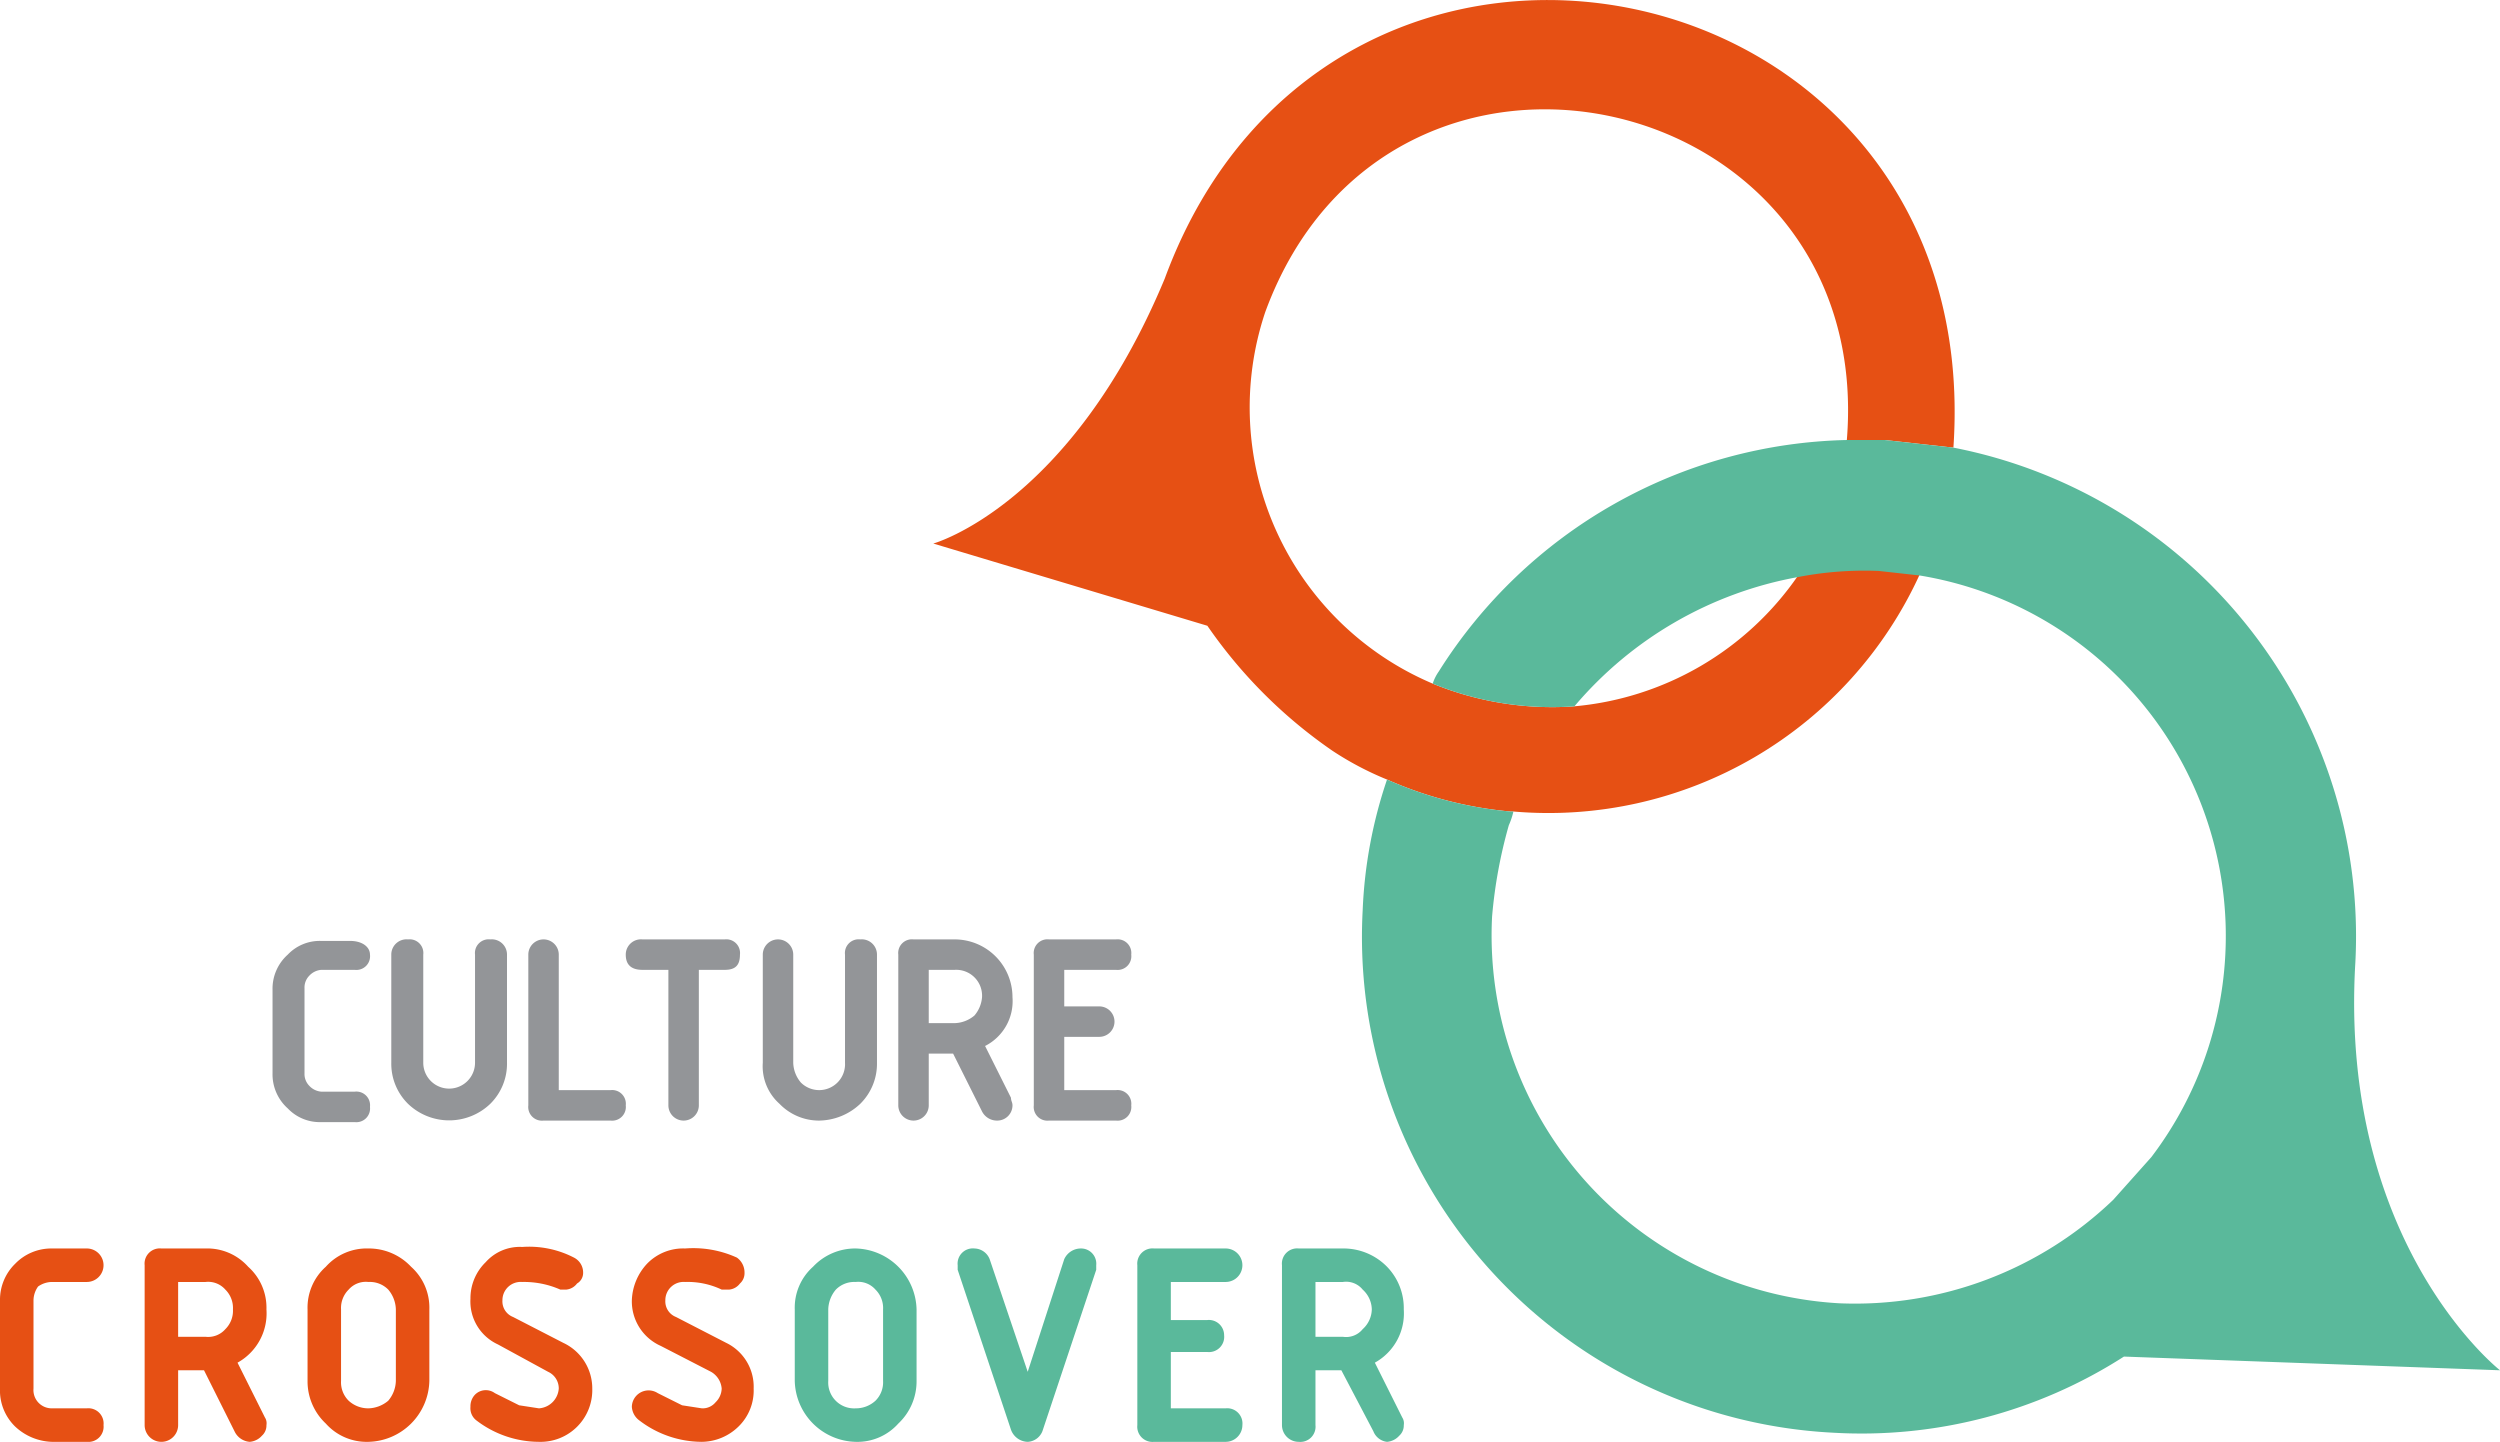 <svg xmlns="http://www.w3.org/2000/svg" width="164.2" height="94.7" viewBox="0 0 164.2 94.7">
  <defs>
    <style>
      .a {
        fill: #939598;
      }

      .b {
        fill: #e65014;
      }

      .c {
        fill: #5ab99b;
      }

      .d {
        fill: none;
      }
    </style>
  </defs>
  <g>
    <g>
      <g>
        <path class="a" d="M20.3,64.1a1.2,1.2,0,0,1,.8-.4h2.2a.9.9,0,0,0,1-1c0-.5-.5-.9-1.3-.9H21.1a2.9,2.9,0,0,0-2.2.9,3,3,0,0,0-1,2.3v5.5a3,3,0,0,0,1,2.3,2.9,2.9,0,0,0,2.2.9h2.2a.9.9,0,0,0,1-1,.9.9,0,0,0-1-1H21.1a1.2,1.2,0,0,1-.8-.4,1.1,1.1,0,0,1-.3-.8V64.9a1.1,1.1,0,0,1,.3-.8"/>
        <path class="a" d="M32.2,61.7a.9.9,0,0,0-1,1v7.1a1.7,1.7,0,1,1-3.4,0V62.7a.9.9,0,0,0-1-1,1,1,0,0,0-1.1,1v7.1a3.7,3.7,0,0,0,1.1,2.7,3.9,3.9,0,0,0,5.4,0,3.7,3.7,0,0,0,1.1-2.7V62.7a1,1,0,0,0-1.1-1"/>
        <path class="a" d="M40.1,71.6H36.7V62.7a1,1,0,0,0-2,0v9.9a.9.9,0,0,0,1,1h4.4a.9.9,0,0,0,1-1,.9.9,0,0,0-1-1"/>
        <path class="a" d="M47.6,61.7H42.2a1,1,0,0,0-1.1,1c0,.7.4,1,1.1,1h1.7v8.9a1,1,0,0,0,2,0V63.7h1.7c.7,0,1-.3,1-1a.9.9,0,0,0-1-1"/>
        <path class="a" d="M56.5,61.7a.9.9,0,0,0-1,1v7.1a1.7,1.7,0,0,1-2.9,1.3,2.1,2.1,0,0,1-.5-1.3V62.7a1,1,0,0,0-2,0v7.1a3.3,3.3,0,0,0,1.1,2.7,3.6,3.6,0,0,0,2.6,1.1,4,4,0,0,0,2.7-1.1,3.7,3.7,0,0,0,1.1-2.7V62.7a1,1,0,0,0-1.1-1"/>
        <path class="a" d="M66.5,65.5a3.8,3.8,0,0,0-3.8-3.8H60a.9.9,0,0,0-1,1v9.9a1,1,0,0,0,2,0V69.2h1.6L64.5,73a1.1,1.1,0,0,0,1,.6,1,1,0,0,0,1-1c0-.2-.1-.3-.1-.5l-1.7-3.4a3.3,3.3,0,0,0,1.8-3.2m-2,0a2.1,2.1,0,0,1-.5,1.2,2.1,2.1,0,0,1-1.3.5H61V63.7h1.7a1.7,1.7,0,0,1,1.8,1.8"/>
        <path class="a" d="M73.3,71.6H69.9V68.1h2.3a1,1,0,1,0,0-2H69.9V63.7h3.4a.9.9,0,0,0,1-1,.9.9,0,0,0-1-1H68.9a.9.9,0,0,0-1,1v9.9a.9.9,0,0,0,1,1h4.4a.9.9,0,0,0,1-1,.9.9,0,0,0-1-1"/>
      </g>
      <g>
        <path class="b" d="M2.5,84.5a1.6,1.6,0,0,1,.9-.3H5.7a1.1,1.1,0,1,0,0-2.2H3.4A3.3,3.3,0,0,0,1,83a3.3,3.3,0,0,0-1,2.4v5.8a3.3,3.3,0,0,0,1,2.5,3.7,3.7,0,0,0,2.4,1H5.7a1,1,0,0,0,1.1-1.1,1,1,0,0,0-1.1-1.1H3.4a1.2,1.2,0,0,1-1.2-1.3V85.4a1.6,1.6,0,0,1,.3-.9"/>
        <path class="b" d="M17.5,86a3.6,3.6,0,0,0-1.2-2.8A3.6,3.6,0,0,0,13.5,82H10.6a1,1,0,0,0-1.1,1.1V93.6a1.1,1.1,0,1,0,2.2,0V90h1.7l2,4a1.2,1.2,0,0,0,1,.7,1.2,1.2,0,0,0,.8-.4.9.9,0,0,0,.3-.7.7.7,0,0,0-.1-.5l-1.8-3.6A3.7,3.7,0,0,0,17.5,86m-2.2,0a1.7,1.7,0,0,1-.5,1.3,1.5,1.5,0,0,1-1.3.5H11.7V84.2h1.8a1.5,1.5,0,0,1,1.3.5,1.7,1.7,0,0,1,.5,1.3"/>
        <path class="b" d="M24.2,82a3.6,3.6,0,0,0-2.8,1.2A3.6,3.6,0,0,0,20.2,86v4.7a3.8,3.8,0,0,0,1.2,2.8,3.6,3.6,0,0,0,2.8,1.2,4.1,4.1,0,0,0,4-4V86A3.6,3.6,0,0,0,27,83.2,3.8,3.8,0,0,0,24.2,82m0,10.5a1.9,1.9,0,0,1-1.3-.5,1.7,1.7,0,0,1-.5-1.3V86a1.7,1.7,0,0,1,.5-1.3,1.5,1.5,0,0,1,1.3-.5,1.7,1.7,0,0,1,1.3.5A2.1,2.1,0,0,1,26,86v4.7a2.1,2.1,0,0,1-.5,1.3,2.1,2.1,0,0,1-1.3.5"/>
        <path class="b" d="M37,88.2l-3.3-1.7a1.1,1.1,0,0,1-.7-1.1,1.2,1.2,0,0,1,1.3-1.2,5.9,5.9,0,0,1,2.5.5h.4a1,1,0,0,0,.7-.4.8.8,0,0,0,.4-.7,1.1,1.1,0,0,0-.6-1,6.4,6.4,0,0,0-3.4-.7,3,3,0,0,0-2.4,1,3.3,3.3,0,0,0-1,2.4,3.1,3.1,0,0,0,1.8,3L36,90.1a1.2,1.2,0,0,1,.7,1.1,1.4,1.4,0,0,1-1.3,1.3l-1.3-.2-1.6-.8a1,1,0,0,0-1.3.1,1.1,1.1,0,0,0-.3.8,1,1,0,0,0,.4.9,6.8,6.8,0,0,0,4.1,1.4,3.4,3.4,0,0,0,3.5-3.5,3.3,3.3,0,0,0-1.9-3"/>
        <path class="b" d="M47.7,88.2l-3.3-1.7a1.1,1.1,0,0,1-.7-1.1A1.2,1.2,0,0,1,45,84.2a5.2,5.2,0,0,1,2.4.5h.5a1,1,0,0,0,.7-.4.9.9,0,0,0,.3-.7,1.2,1.2,0,0,0-.5-1A6.9,6.9,0,0,0,45,82a3.3,3.3,0,0,0-2.5,1,3.7,3.7,0,0,0-1,2.4,3.2,3.2,0,0,0,1.9,3l3.3,1.7a1.4,1.4,0,0,1,.7,1.1,1.3,1.3,0,0,1-.4.9,1.1,1.1,0,0,1-.9.4l-1.3-.2-1.6-.8a1.1,1.1,0,0,0-1.7.9,1.2,1.2,0,0,0,.5.9,6.8,6.8,0,0,0,4.1,1.4,3.5,3.5,0,0,0,2.4-1,3.3,3.3,0,0,0,1-2.5,3.2,3.2,0,0,0-1.8-3"/>
      </g>
      <g>
        <path class="c" d="M56.2,82a3.8,3.8,0,0,0-2.8,1.2A3.6,3.6,0,0,0,52.2,86v4.7a4.1,4.1,0,0,0,4,4A3.6,3.6,0,0,0,59,93.5a3.8,3.8,0,0,0,1.2-2.8V86a4.1,4.1,0,0,0-4-4m0,10.5a1.7,1.7,0,0,1-1.8-1.8V86a2.1,2.1,0,0,1,.5-1.3,1.7,1.7,0,0,1,1.3-.5,1.5,1.5,0,0,1,1.3.5A1.7,1.7,0,0,1,58,86v4.7a1.7,1.7,0,0,1-.5,1.3,1.9,1.9,0,0,1-1.3.5"/>
        <path class="c" d="M71,82a1.2,1.2,0,0,0-1.1.7l-2.4,7.4L65,82.7a1.1,1.1,0,0,0-1-.7,1,1,0,0,0-1.1,1.1v.3l3.5,10.5a1.2,1.2,0,0,0,1.1.8,1.1,1.1,0,0,0,1-.8L72,83.4v-.3A1,1,0,0,0,71,82"/>
        <path class="c" d="M80.5,84.2a1.1,1.1,0,0,0,0-2.2H75.8a1,1,0,0,0-1.1,1.1V93.6a1,1,0,0,0,1.1,1.1h4.7a1.1,1.1,0,0,0,1.1-1.1,1,1,0,0,0-1.1-1.1H76.9V88.8h2.4a1,1,0,0,0,1.1-1.1,1,1,0,0,0-1.1-1H76.9V84.2Z"/>
        <path class="c" d="M90.3,89.5A3.7,3.7,0,0,0,92.2,86a3.9,3.9,0,0,0-1.1-2.8A4,4,0,0,0,88.2,82H85.3a1,1,0,0,0-1.1,1.1V93.6a1.1,1.1,0,0,0,1.1,1.1,1,1,0,0,0,1.1-1.1V90h1.7l2.1,4a1.1,1.1,0,0,0,.9.7,1.2,1.2,0,0,0,.8-.4.9.9,0,0,0,.3-.7.7.7,0,0,0-.1-.5ZM90.1,86a1.8,1.8,0,0,1-.6,1.3,1.4,1.4,0,0,1-1.3.5H86.4V84.2h1.8a1.4,1.4,0,0,1,1.3.5,1.8,1.8,0,0,1,.6,1.3"/>
      </g>
    </g>
    <g>
      <path class="d" d="M118.1,37.8a25.1,25.1,0,0,0-14.7,8.5h-.1A20,20,0,0,0,118.1,37.8Z"/>
      <path class="d" d="M99.4,53.3a4.6,4.6,0,0,1-.3.9,31.6,31.6,0,0,0-1.1,6,24.2,24.2,0,0,0,22.8,25.4,24.5,24.5,0,0,0,18-6.8l2.5-2.8a24,24,0,0,0-15.2-38.3A26.8,26.8,0,0,1,99.4,53.3Z"/>
      <path class="d" d="M121.3,28.9c1.9-23.3-30.1-30.5-38.2-8.4a19.7,19.7,0,0,0,11,24.4,3,3,0,0,1,.4-.8A32.5,32.5,0,0,1,121.3,28.9Z"/>
      <path class="b" d="M123.8,28.9l4.5.5c2.2-32.1-40.8-41-51.8-11.1C70.3,33.2,61.3,35.7,61.3,35.7l18,5.4a32,32,0,0,0,8.2,8.2,20.5,20.5,0,0,0,3.6,1.9,25.5,25.5,0,0,0,8.1,2.1h.2a26.8,26.8,0,0,0,26.7-15.6l-2.7-.3a22.8,22.8,0,0,0-5.3.4,20,20,0,0,1-14.8,8.6,20.7,20.7,0,0,1-9.2-1.5,19.7,19.7,0,0,1-11-24.4c8.1-22.1,40.1-14.9,38.2,8.4Z"/>
      <path class="c" d="M154.7,63.2a32.7,32.7,0,0,0-26.4-33.8l-4.5-.5h-2.5A32.5,32.5,0,0,0,94.5,44.1a3,3,0,0,0-.4.8,20.7,20.7,0,0,0,9.2,1.5h.1a25.1,25.1,0,0,1,14.7-8.5,22.8,22.8,0,0,1,5.3-.4l2.7.3A24,24,0,0,1,141.3,76l-2.5,2.8a24.5,24.5,0,0,1-18,6.8A24.2,24.2,0,0,1,98,60.2a31.6,31.6,0,0,1,1.1-6,4.6,4.6,0,0,0,.3-.9h-.2a25.5,25.5,0,0,1-8.1-2.1,30.5,30.5,0,0,0-1.6,8.6,32.6,32.6,0,0,0,30.9,34.3,31.9,31.9,0,0,0,19.1-5l24.7.9S153.6,81.7,154.7,63.2Z"/>
    </g>
  </g>
</svg>
